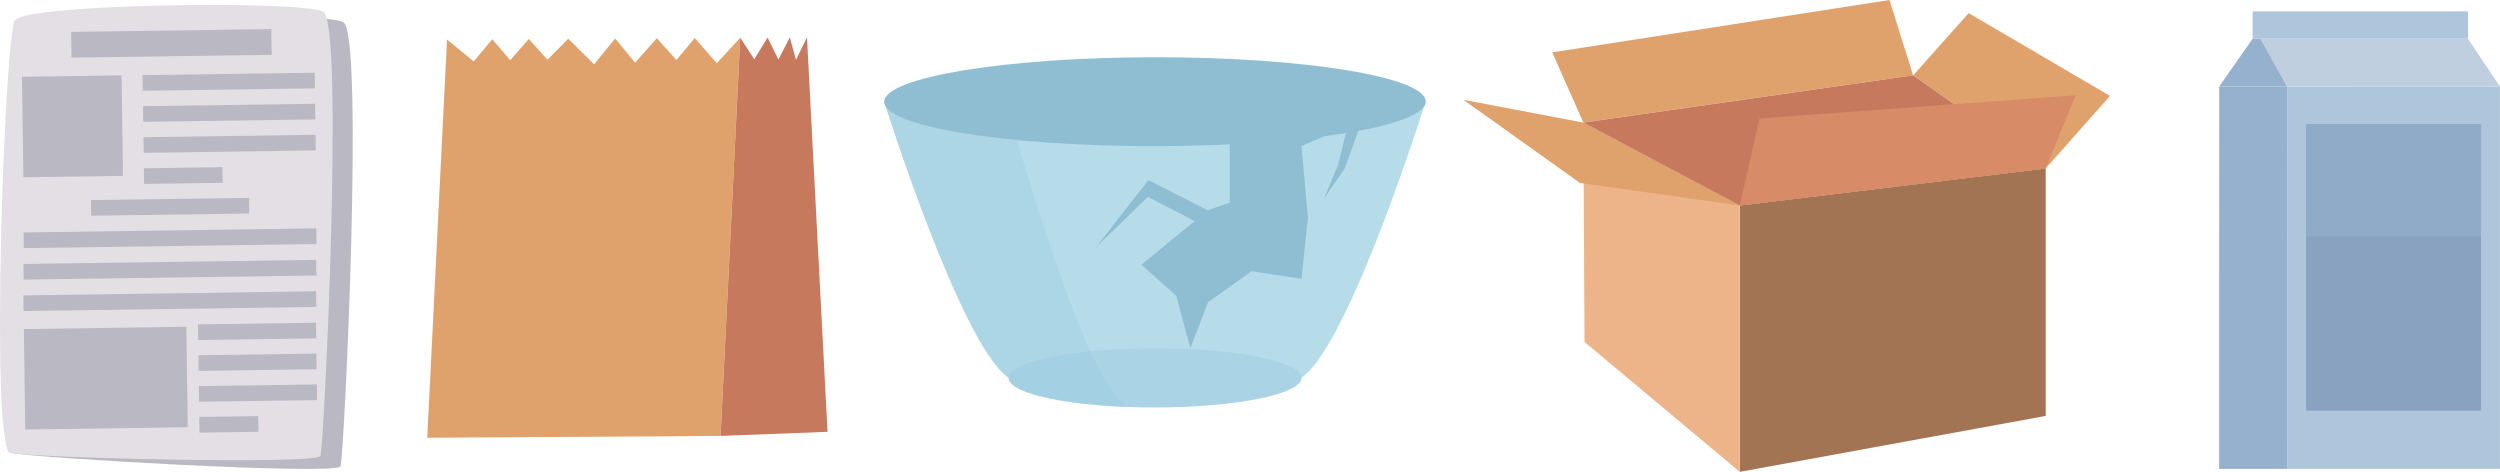 <?xml version="1.0" encoding="UTF-8"?><svg xmlns="http://www.w3.org/2000/svg" viewBox="0 0 980.23 185.01"><defs><style>.cls-1{fill:#e3dfe5;}.cls-2{fill:#aec6db;}.cls-3{fill:#aad4e5;}.cls-4{isolation:isolate;}.cls-5{fill:#c7795e;}.cls-6{fill:#edb48a;}.cls-7{fill:#a37454;}.cls-8{fill:#bab8c2;}.cls-9{fill:#d78b66;}.cls-10{fill:#90abc7;}.cls-11{fill:#93c7da;mix-blend-mode:multiply;opacity:.3;}.cls-12{fill:#e0a26d;}.cls-13{fill:#96b1cd;}.cls-14{fill:#89a2bf;}.cls-15{fill:#c0cfe0;}.cls-16{fill:#8fbed3;}.cls-17{fill:#b6dcea;}</style></defs><g class="cls-4"><g id="Layer_1"><path class="cls-8" d="m13.67,12.07c-3.99,5.94-17.72,163.52-9.61,165.47,8.1,1.96,128.01,8.89,129.44,5.32,1.44-3.58,9.37-169.66,1.1-174.16-8.27-4.51-116.53-3.15-120.92,3.37Z"/><path class="cls-1" d="m5.82,7.94c-4,5.94-9.87,167.65-1.76,169.6,8.1,1.96,120.15,4.76,121.58,1.19,1.43-3.57,9.36-169.66,1.09-174.16C118.46.07,10.21,1.42,5.82,7.94Z"/><rect class="cls-8" x="8.88" y="29.84" width="39.06" height="39.4" transform="translate(-.69 .4) rotate(-.81)"/><polygon class="cls-8" points="73.61 167.52 9.9 168.41 9.35 129.02 73.06 128.12 73.61 167.52"/><rect class="cls-8" x="55.94" y="28.98" width="67.48" height="6.13" transform="translate(-.44 1.27) rotate(-.81)"/><polygon class="cls-8" points="123.64 46.82 56.16 47.76 56.08 41.63 123.54 40.68 123.64 46.82"/><rect class="cls-8" x="56.29" y="53.33" width="67.47" height="6.13" transform="translate(-.78 1.27) rotate(-.81)"/><polygon class="cls-8" points="87.31 71.68 56.51 72.11 56.42 65.98 87.22 65.55 87.31 71.68"/><rect class="cls-8" x="35.73" y="78.01" width="61.98" height="6.14" transform="translate(-1.13 .94) rotate(-.8)"/><rect class="cls-8" x="9.28" y="90.34" width="114.77" height="6.14" transform="translate(-1.3 .94) rotate(-.8)"/><rect class="cls-8" x="9.24" y="102.68" width="114.78" height="6.13" transform="translate(-1.48 .95) rotate(-.8)"/><polygon class="cls-8" points="124.02 120.34 9.24 121.95 9.17 115.82 123.93 114.21 124.02 120.34"/><rect class="cls-8" x="77.67" y="126.86" width="46.27" height="6.14" transform="translate(-1.8 1.42) rotate(-.8)"/><rect class="cls-8" x="77.84" y="138.96" width="46.26" height="6.14" transform="translate(-2 1.44) rotate(-.81)"/><polygon class="cls-8" points="124.31 156.88 78.05 157.52 77.97 151.38 124.22 150.74 124.31 156.88"/><polygon class="cls-8" points="101.35 169.3 78.22 169.62 78.14 163.48 101.26 163.16 101.35 169.3"/><polygon class="cls-8" points="106.52 21.49 28.03 22.59 27.89 12.5 106.37 11.41 106.52 21.49"/><polygon class="cls-12" points="175.26 15.5 167.51 171.64 282.52 170.92 290.25 14.78 281.05 24.78 272.41 14.89 265.23 23.52 257.55 14.98 249.02 24.57 241.2 15.08 232.95 25.21 222.81 15.19 214.67 23.42 207.34 15.29 200.04 23.59 193.04 15.38 185.74 24.08 175.26 15.5"/><polygon class="cls-5" points="316.41 14.61 324.47 169.31 282.52 170.92 290.25 14.78 295.75 23.24 300.97 14.7 305.2 23.35 309.69 14.65 312.1 23.49 316.41 14.61"/><path class="cls-17" d="m346.69,39.93s30.1,95.66,48.77,108.18c.07.11,114.82.04,114.9-.07,18.65-12.53,48.65-108.23,48.65-108.23l-212.32.12Z"/><path class="cls-3" d="m510.36,148.12c0,6.41-25.71,11.64-57.44,11.66s-57.45-5.18-57.45-11.59c0-6.41,25.71-11.64,57.44-11.66,31.72-.02,57.45,5.18,57.45,11.59Z"/><path class="cls-11" d="m440.77,158.79c-15.46-12.34-38.73-91.84-46.3-118.88l-47.77.02s30.1,95.66,48.77,108.18c0,5.66,19.49,10.32,45.45,11.42-.06-.25-.16-.49-.15-.74Z"/><polygon class="cls-16" points="529.04 46.94 524.63 64.65 519.1 77.93 527.21 66.13 534.21 46.93 529.04 46.94"/><path class="cls-16" d="m559.01,39.81c0,9.63-47.52,17.46-106.15,17.5-58.63.03-106.16-7.75-106.17-17.38,0-9.63,47.52-17.46,106.15-17.49,58.63-.03,106.17,7.74,106.17,17.37Z"/><polygon class="cls-16" points="482.19 49.55 482.2 79.44 473.63 82.39 447.53 103.8 461.19 115.97 466.74 136.53 473.65 118.55 490.71 106.36 510.33 109.31 512.83 85.31 510.31 57.28 534.21 46.93 482.19 49.55"/><polygon class="cls-16" points="470.78 87.92 450.11 77.23 429.83 96.79 450.29 70.6 475.94 83.68 470.78 87.92"/><polygon class="cls-7" points="682.14 185.01 802.1 163.08 802.1 66.05 682.14 80.58 682.14 185.01"/><polyline class="cls-6" points="682.14 80.58 682.14 185.01 621.28 134.06 620.82 48.06"/><polygon class="cls-12" points="608.62 20.53 620.82 48.06 750.13 29.55 740.85 0 608.62 20.53"/><polygon class="cls-12" points="573.81 39.14 619.48 71.73 682.14 80.58 620.82 48.06 573.81 39.14"/><polygon class="cls-12" points="802.1 66.05 827.33 37.61 771.91 5.15 750.13 29.55 802.1 66.05"/><polygon class="cls-5" points="620.82 48.06 682.14 80.58 802.1 66.05 750.13 29.55 620.82 48.06"/><polygon class="cls-9" points="682.14 80.58 689.9 46.47 813.85 37.34 802.1 66.05 682.14 80.58"/><rect class="cls-2" x="896.79" y="33.92" width="83.42" height="149.93"/><polygon class="cls-13" points="896.78 183.84 870.11 183.85 870.14 33.91 896.8 33.91 896.78 183.84"/><polygon class="cls-15" points="980.23 33.93 967.68 15.18 886.3 15.17 896.8 33.91 980.23 33.93"/><polygon class="cls-13" points="870.14 33.91 883.24 15.17 886.3 15.17 896.8 33.91 870.14 33.91"/><rect class="cls-2" x="883.24" y="4.47" width="84.44" height="10.71"/><polygon class="cls-14" points="904.21 160.98 972.79 161 972.81 48.71 904.22 48.71 904.21 160.98"/><polygon class="cls-10" points="904.22 92.72 972.8 92.73 972.81 48.71 904.22 48.71 904.22 92.72"/></g></g></svg>